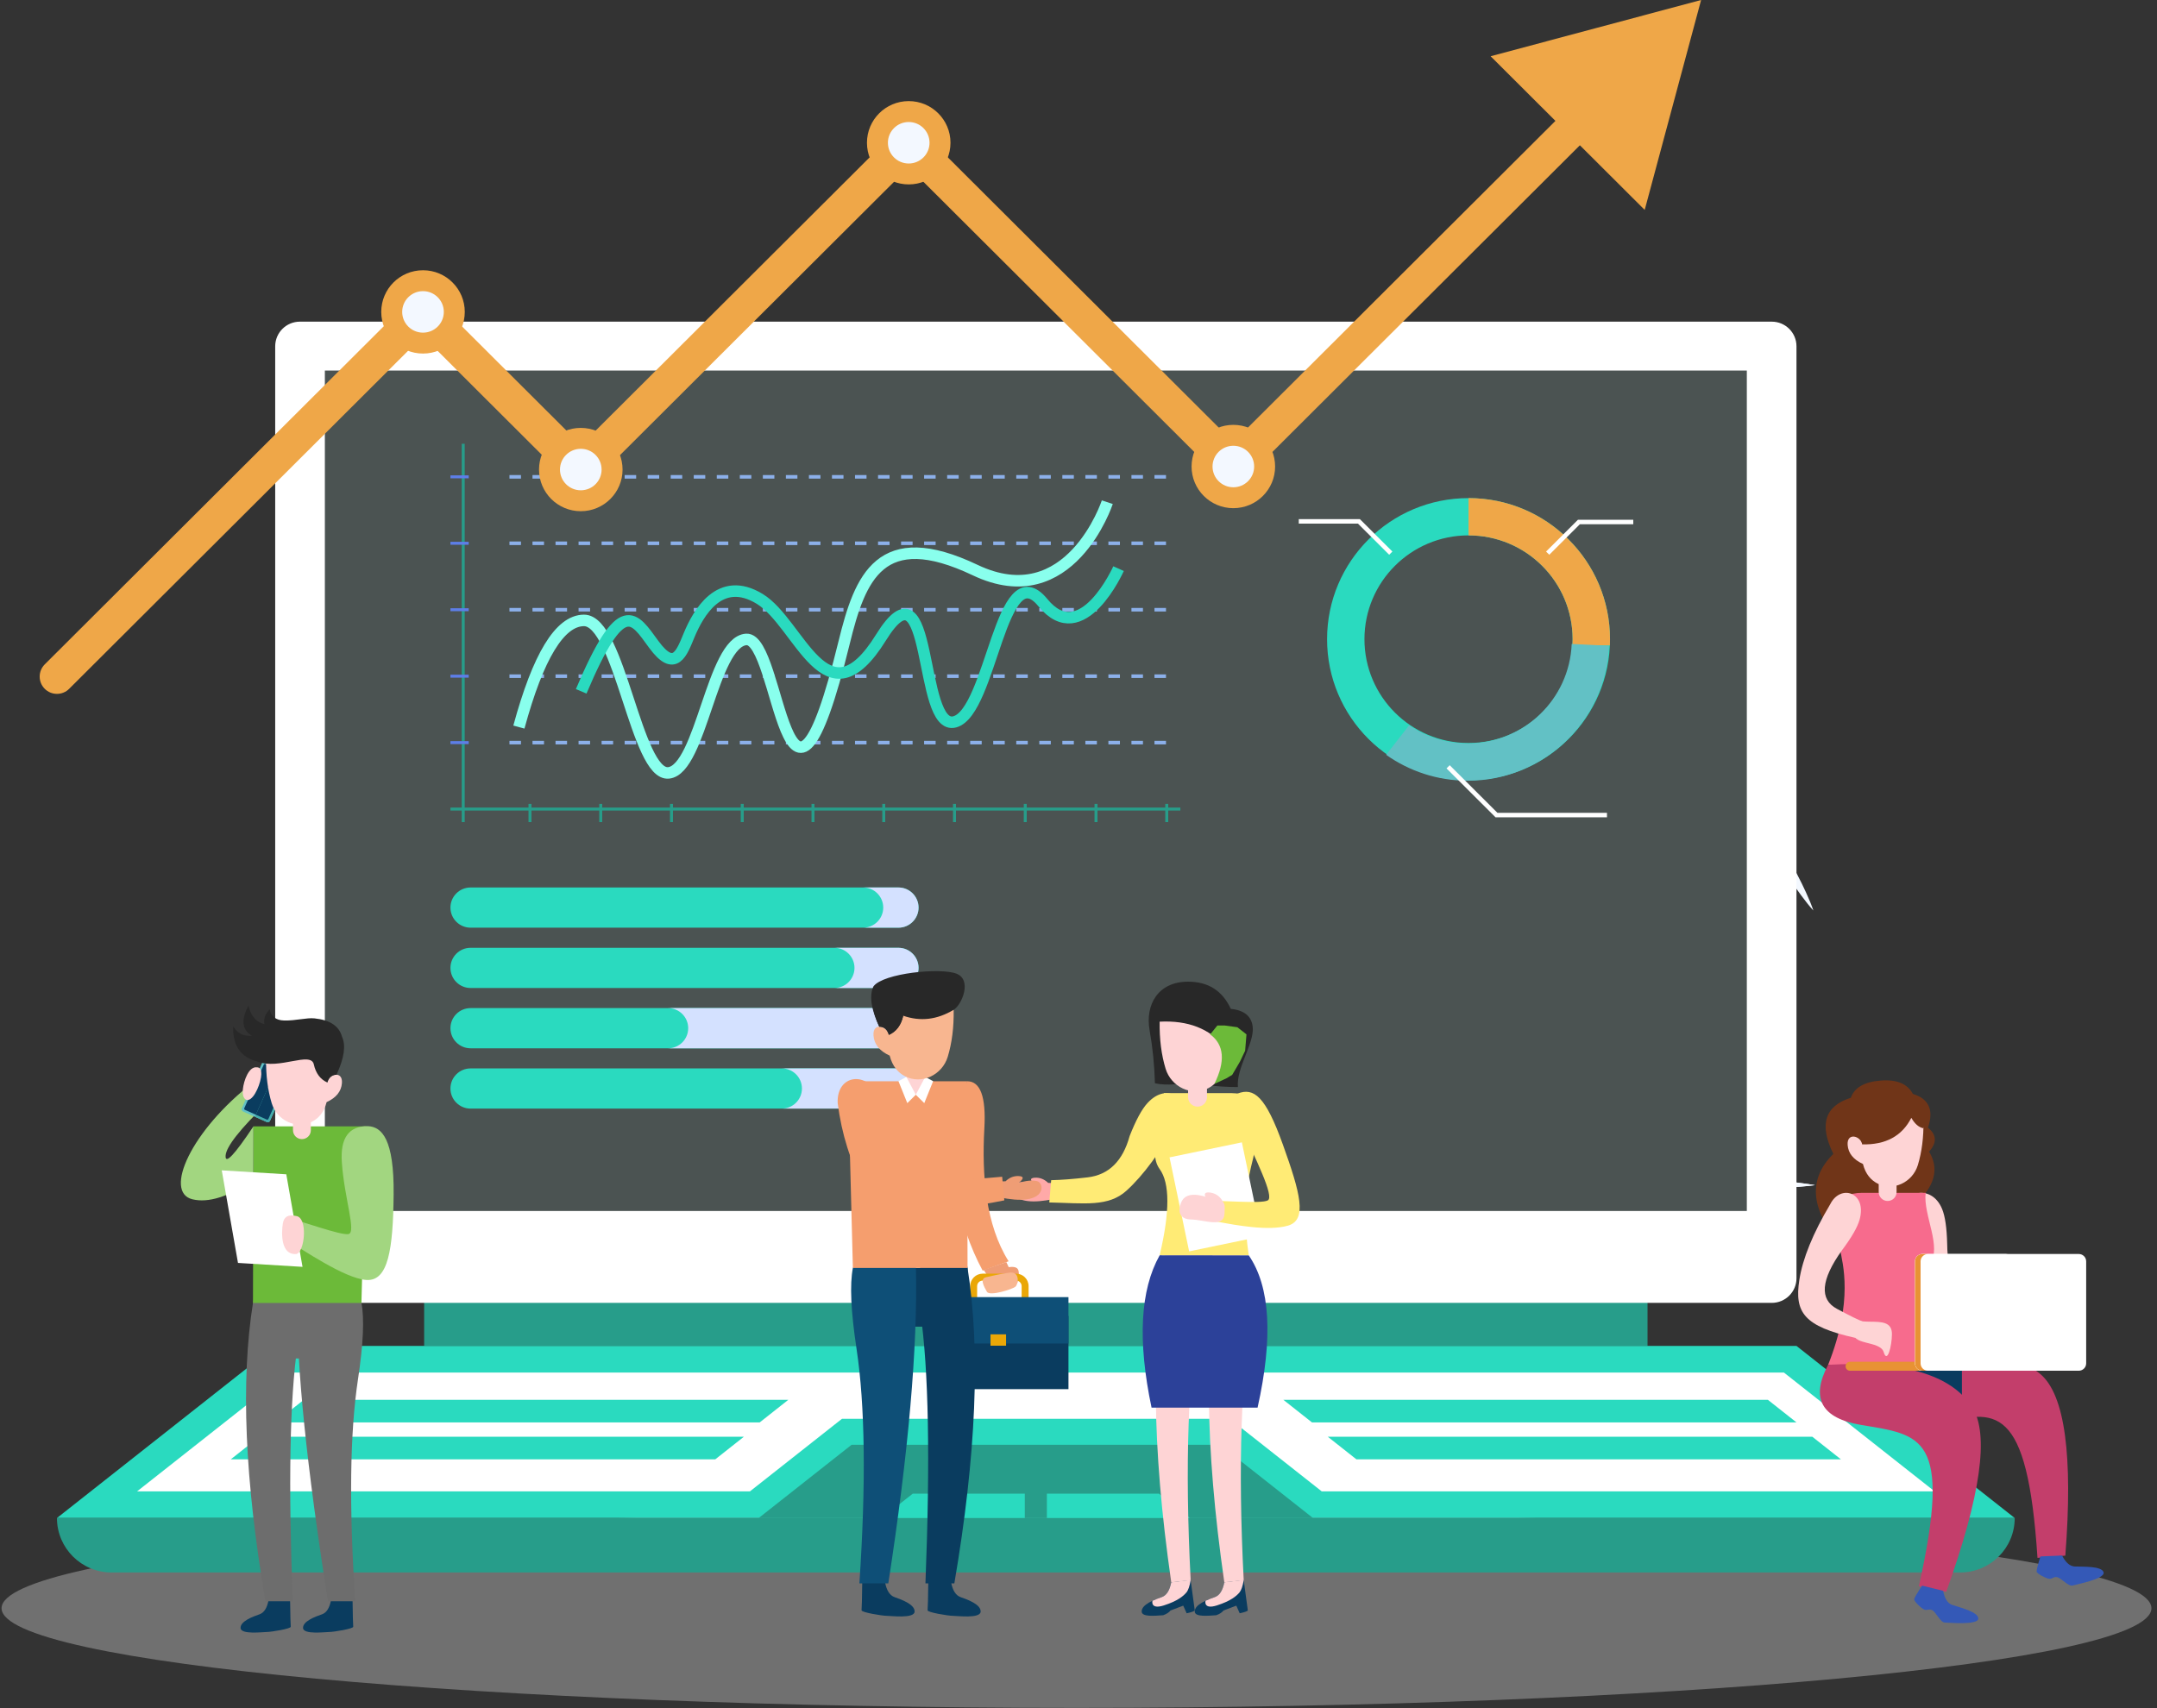 <?xml version="1.0" encoding="UTF-8"?>
<svg width="303px" height="240px" viewBox="0 0 303 240" version="1.1" xmlns="http://www.w3.org/2000/svg" xmlns:xlink="http://www.w3.org/1999/xlink">
    <rect x="0" y="0" width="303" height="240" fill="#333333" stroke="none"/>
    <title>Group 4</title>
    <g id="Design" stroke="none" stroke-width="1" fill="none" fill-rule="evenodd">
        <g id="Onboarding_3" transform="translate(-36, -253)">
            <g id="Group-4" transform="translate(36.219, 253)">
                <g id="Group" transform="translate(0, 211.96)" fill="#FFFFFF" fill-rule="nonzero" opacity="0.3">
                    <path d="M302,14 C302,6.268 234.395,0 151,0 C67.605,0 0,6.268 0,14 C0,21.732 67.605,28 151,28 C234.395,28 302,21.732 302,14 Z" id="Oval"></path>
                </g>
                <g id="Group-2" transform="translate(7.781, 0)">
                    <g id="Group" transform="translate(0, 45.193)">
                        <path d="M225.95,116.521 C225.688,115.959 225.348,115.135 224.878,114.182 C223.954,112.268 222.622,109.776 221.191,107.341 C219.753,104.91 218.219,102.536 216.99,100.801 C216.385,99.928 215.826,99.232 215.461,98.731 C215.21,98.401 215.006,98.146 214.85,97.964 C214.935,98.187 215.06,98.489 215.226,98.869 C215.489,99.431 215.826,100.256 216.298,101.207 C217.219,103.122 218.555,105.613 219.985,108.048 C221.424,110.479 222.96,112.853 224.188,114.587 C224.794,115.459 225.35,116.156 225.716,116.658 C225.968,116.988 226.171,117.244 226.326,117.426 C226.242,117.203 226.116,116.901 225.95,116.521 Z" id="Fill-5" fill="#F3F8FF"></path>
                        <path d="M232.66,104.808 C232.339,104.152 231.917,103.194 231.348,102.081 C230.227,99.845 228.629,96.924 226.937,94.06 C225.235,91.201 223.437,88.399 222.011,86.343 C221.307,85.309 220.667,84.481 220.243,83.885 C219.953,83.493 219.72,83.188 219.543,82.971 C219.648,83.23 219.804,83.581 220.01,84.023 C220.329,84.68 220.75,85.639 221.319,86.752 C222.44,88.988 224.039,91.908 225.732,94.771 C227.435,97.63 229.234,100.431 230.66,102.488 C231.364,103.521 232.003,104.351 232.427,104.946 C232.716,105.339 232.95,105.644 233.126,105.861 C233.02,105.602 232.865,105.251 232.66,104.808 Z" id="Fill-7" fill="#F3F8FF"></path>
                        <path d="M239.551,93.391 C239.289,92.83 238.949,92.006 238.479,91.053 C237.556,89.139 236.223,86.647 234.792,84.212 C233.354,81.781 231.82,79.407 230.591,77.671 C229.986,76.799 229.428,76.103 229.062,75.601 C228.811,75.272 228.607,75.016 228.452,74.834 C228.536,75.058 228.661,75.36 228.828,75.739 C229.09,76.302 229.428,77.127 229.899,78.078 C230.821,79.992 232.157,82.484 233.587,84.919 C235.025,87.349 236.561,89.723 237.789,91.458 C238.395,92.33 238.952,93.027 239.317,93.529 C239.569,93.858 239.772,94.114 239.927,94.297 C239.843,94.073 239.718,93.771 239.551,93.391 Z" id="Fill-9" fill="#F3F8FF"></path>
                        <path d="M245.687,80.178 C245.008,78.678 244,76.738 242.896,74.855 C241.783,72.977 240.575,71.154 239.59,69.834 C238.94,68.95 238.363,68.234 237.858,67.687 C238.092,68.393 238.439,69.244 238.897,70.241 C239.575,71.741 240.585,73.68 241.689,75.562 C242.803,77.44 244.013,79.262 244.997,80.583 C245.646,81.467 246.223,82.183 246.728,82.731 C246.492,82.025 246.146,81.174 245.687,80.178 Z" id="Fill-11" fill="#F3F8FF"></path>
                        <path d="M225.294,120.984 C225.912,121.058 226.793,121.202 227.852,121.304 C229.97,121.527 232.796,121.706 235.625,121.773 C238.453,121.83 241.284,121.778 243.41,121.646 C244.472,121.591 245.358,121.483 245.979,121.437 C246.392,121.397 246.717,121.359 246.955,121.323 C246.719,121.276 246.396,121.224 245.985,121.166 C245.367,121.093 244.486,120.946 243.427,120.845 C241.309,120.62 238.484,120.444 235.655,120.378 C232.826,120.321 229.995,120.376 227.87,120.507 C226.807,120.562 225.921,120.668 225.3,120.714 C224.887,120.754 224.561,120.792 224.325,120.828 C224.56,120.874 224.883,120.926 225.294,120.984 Z" id="Fill-17" fill="#F3F8FF"></path>
                        <path d="M229.608,148.422 C229.957,148.936 230.424,149.694 231.041,150.559 C232.26,152.302 233.976,154.549 235.778,156.723 C237.588,158.894 239.482,160.993 240.974,162.508 C241.712,163.274 242.375,163.871 242.815,164.309 C243.117,164.594 243.359,164.814 243.541,164.968 C243.423,164.76 243.251,164.483 243.026,164.135 C242.676,163.621 242.21,162.862 241.593,161.997 C240.375,160.254 238.657,158.008 236.855,155.833 C235.044,153.664 233.148,151.567 231.657,150.05 C230.919,149.286 230.258,148.686 229.816,148.249 C229.515,147.964 229.273,147.744 229.091,147.589 C229.21,147.797 229.382,148.074 229.608,148.422 Z" id="Fill-46" fill="#F3F8FF"></path>
                        <path d="M242.93,146.105 C243.347,146.705 243.912,147.586 244.648,148.598 C246.101,150.635 248.131,153.274 250.248,155.844 C252.372,158.405 254.582,160.897 256.31,162.708 C257.165,163.621 257.927,164.341 258.436,164.864 C258.784,165.207 259.062,165.472 259.271,165.66 C259.126,165.42 258.918,165.097 258.647,164.692 C258.23,164.092 257.664,163.21 256.93,162.199 C255.476,160.161 253.446,157.524 251.327,154.955 C249.202,152.393 246.992,149.902 245.264,148.091 C244.409,147.179 243.649,146.457 243.138,145.933 C242.791,145.591 242.514,145.326 242.305,145.138 C242.451,145.378 242.659,145.7 242.93,146.105 Z" id="Fill-48" fill="#F3F8FF"></path>
                        <path d="M218.521,140.731 C218.461,140.113 218.416,139.223 218.289,138.169 C218.058,136.058 217.632,133.265 217.096,130.495 C216.551,127.724 215.896,124.976 215.317,122.932 C215.037,121.908 214.743,121.067 214.566,120.472 C214.438,120.077 214.332,119.769 214.245,119.546 C214.25,119.784 214.268,120.11 214.299,120.524 C214.358,121.142 214.401,122.032 214.528,123.085 C214.758,125.197 215.186,127.99 215.723,130.761 C216.269,133.53 216.925,136.279 217.505,138.322 C217.785,139.346 218.077,140.188 218.254,140.783 C218.382,141.177 218.488,141.486 218.573,141.709 C218.568,141.47 218.551,141.144 218.521,140.731 Z" id="Fill-62" fill="#F3F8FF"></path>
                        <path d="M228.755,131.913 C228.673,131.188 228.594,130.145 228.429,128.906 C228.119,126.425 227.586,123.141 226.945,119.878 C226.295,116.617 225.534,113.377 224.876,110.965 C224.556,109.757 224.229,108.763 224.029,108.06 C223.886,107.594 223.767,107.229 223.673,106.966 C223.686,107.246 223.716,107.628 223.762,108.113 C223.843,108.838 223.921,109.882 224.087,111.12 C224.397,113.602 224.931,116.886 225.573,120.148 C226.224,123.41 226.985,126.649 227.645,129.061 C227.964,130.268 228.289,131.264 228.49,131.966 C228.633,132.432 228.751,132.797 228.844,133.061 C228.831,132.781 228.801,132.398 228.755,131.913 Z" id="Fill-64" fill="#F3F8FF"></path>
                        <path d="M239.064,123.435 C239.003,122.818 238.959,121.928 238.832,120.875 C238.601,118.763 238.175,115.97 237.639,113.199 C237.094,110.429 236.439,107.681 235.859,105.637 C235.58,104.613 235.286,103.772 235.109,103.177 C234.981,102.783 234.875,102.474 234.788,102.251 C234.793,102.489 234.811,102.815 234.841,103.229 C234.901,103.847 234.944,104.737 235.071,105.791 C235.301,107.903 235.729,110.695 236.266,113.466 C236.812,116.235 237.468,118.984 238.048,121.027 C238.328,122.05 238.621,122.893 238.797,123.488 C238.925,123.882 239.031,124.191 239.116,124.414 C239.112,124.175 239.094,123.849 239.064,123.435 Z" id="Fill-66" fill="#F3F8FF"></path>
                        <path d="M216.413,144.722 C216.971,144.996 217.754,145.426 218.719,145.873 C220.641,146.786 223.247,147.893 225.891,148.896 C228.54,149.888 231.227,150.778 233.275,151.361 C234.295,151.662 235.167,151.855 235.767,152.016 C236.171,152.116 236.49,152.188 236.725,152.233 C236.519,152.111 236.232,151.955 235.864,151.763 C235.306,151.489 234.524,151.058 233.56,150.611 C231.637,149.696 229.031,148.591 226.386,147.59 C223.737,146.597 221.049,145.71 219.002,145.126 C217.981,144.826 217.11,144.631 216.509,144.469 C216.106,144.37 215.787,144.298 215.552,144.253 C215.758,144.375 216.045,144.531 216.413,144.722 Z" id="Fill-74" fill="#F3F8FF"></path>
                        <path d="M225.95,116.521 C225.688,115.959 225.348,115.135 224.878,114.182 C223.954,112.268 222.622,109.776 221.191,107.341 C219.753,104.91 218.219,102.536 216.99,100.801 C216.385,99.928 215.826,99.232 215.461,98.731 C215.21,98.401 215.006,98.146 214.85,97.964 C214.935,98.187 215.06,98.489 215.226,98.869 C215.489,99.431 215.826,100.256 216.298,101.207 C217.219,103.122 218.555,105.613 219.985,108.048 C221.424,110.479 222.96,112.853 224.188,114.587 C224.794,115.459 225.35,116.156 225.716,116.658 C225.968,116.988 226.171,117.244 226.326,117.426 C226.242,117.203 226.116,116.901 225.95,116.521 Z" id="Fill-90" fill="#F3F8FF"></path>
                        <path d="M232.66,104.808 C232.339,104.152 231.917,103.194 231.348,102.081 C230.227,99.845 228.629,96.924 226.937,94.06 C225.235,91.201 223.437,88.399 222.011,86.343 C221.307,85.309 220.667,84.481 220.243,83.885 C219.953,83.493 219.72,83.188 219.543,82.971 C219.648,83.23 219.804,83.581 220.01,84.023 C220.329,84.68 220.75,85.639 221.319,86.752 C222.44,88.988 224.039,91.908 225.732,94.771 C227.435,97.63 229.234,100.431 230.66,102.488 C231.364,103.521 232.003,104.351 232.427,104.946 C232.716,105.339 232.95,105.644 233.126,105.861 C233.02,105.602 232.865,105.251 232.66,104.808 Z" id="Fill-92" fill="#F3F8FF"></path>
                        <path d="M239.551,93.391 C239.289,92.83 238.949,92.006 238.479,91.053 C237.556,89.139 236.223,86.647 234.792,84.212 C233.354,81.781 231.82,79.407 230.591,77.671 C229.986,76.799 229.428,76.103 229.062,75.601 C228.811,75.272 228.607,75.016 228.452,74.834 C228.536,75.058 228.661,75.36 228.828,75.739 C229.09,76.302 229.428,77.127 229.899,78.078 C230.821,79.992 232.157,82.484 233.587,84.919 C235.025,87.349 236.561,89.723 237.789,91.458 C238.395,92.33 238.952,93.027 239.317,93.529 C239.569,93.858 239.772,94.114 239.927,94.297 C239.843,94.073 239.718,93.771 239.551,93.391 Z" id="Fill-94" fill="#F3F8FF"></path>
                        <path d="M225.294,120.984 C225.912,121.058 226.793,121.202 227.852,121.304 C229.97,121.527 232.796,121.706 235.625,121.773 C238.453,121.83 241.284,121.778 243.41,121.646 C244.472,121.591 245.358,121.483 245.979,121.437 C246.392,121.397 246.717,121.359 246.955,121.323 C246.719,121.276 246.396,121.224 245.985,121.166 C245.367,121.093 244.486,120.946 243.427,120.845 C241.309,120.62 238.484,120.444 235.655,120.378 C232.826,120.321 229.995,120.376 227.87,120.507 C226.807,120.562 225.921,120.668 225.3,120.714 C224.887,120.754 224.561,120.792 224.325,120.828 C224.56,120.874 224.883,120.926 225.294,120.984 Z" id="Fill-102" fill="#F3F8FF"></path>
                        <path d="M229.608,148.422 C229.957,148.936 230.424,149.694 231.041,150.559 C232.26,152.302 233.976,154.549 235.778,156.723 C237.588,158.894 239.482,160.993 240.974,162.508 C241.712,163.274 242.375,163.871 242.815,164.309 C243.117,164.594 243.359,164.814 243.541,164.968 C243.423,164.76 243.251,164.483 243.026,164.135 C242.676,163.621 242.21,162.862 241.593,161.997 C240.375,160.254 238.657,158.008 236.855,155.833 C235.044,153.664 233.148,151.567 231.657,150.05 C230.919,149.286 230.258,148.686 229.816,148.249 C229.515,147.964 229.273,147.744 229.091,147.589 C229.21,147.797 229.382,148.074 229.608,148.422 Z" id="Fill-131" fill="#F3F8FF"></path>
                        <path d="M242.93,146.105 C243.347,146.705 243.912,147.586 244.648,148.598 C246.101,150.635 248.131,153.274 250.248,155.844 C252.372,158.405 254.582,160.897 256.31,162.708 C257.165,163.621 257.927,164.341 258.436,164.864 C258.784,165.207 259.062,165.472 259.271,165.66 C259.126,165.42 258.918,165.097 258.647,164.692 C258.23,164.092 257.664,163.21 256.93,162.199 C255.476,160.161 253.446,157.524 251.327,154.955 C249.202,152.393 246.992,149.902 245.264,148.091 C244.409,147.179 243.649,146.457 243.138,145.933 C242.791,145.591 242.514,145.326 242.305,145.138 C242.451,145.378 242.659,145.7 242.93,146.105 Z" id="Fill-133" fill="#F3F8FF"></path>
                        <path d="M218.521,140.731 C218.461,140.113 218.416,139.223 218.289,138.169 C218.058,136.058 217.632,133.265 217.096,130.495 C216.551,127.724 215.896,124.976 215.317,122.932 C215.037,121.908 214.743,121.067 214.566,120.472 C214.438,120.077 214.332,119.769 214.245,119.546 C214.25,119.784 214.268,120.11 214.299,120.524 C214.358,121.142 214.401,122.032 214.528,123.085 C214.758,125.197 215.186,127.99 215.723,130.761 C216.269,133.53 216.925,136.279 217.505,138.322 C217.785,139.346 218.077,140.188 218.254,140.783 C218.382,141.177 218.488,141.486 218.573,141.709 C218.568,141.47 218.551,141.144 218.521,140.731 Z" id="Fill-147" fill="#F3F8FF"></path>
                        <path d="M228.755,131.913 C228.673,131.188 228.594,130.145 228.429,128.906 C228.119,126.425 227.586,123.141 226.945,119.878 C226.295,116.617 225.534,113.377 224.876,110.965 C224.556,109.757 224.229,108.763 224.029,108.06 C223.886,107.594 223.767,107.229 223.673,106.966 C223.686,107.246 223.716,107.628 223.762,108.113 C223.843,108.838 223.921,109.882 224.087,111.12 C224.397,113.602 224.931,116.886 225.573,120.148 C226.224,123.41 226.985,126.649 227.645,129.061 C227.964,130.268 228.289,131.264 228.49,131.966 C228.633,132.432 228.751,132.797 228.844,133.061 C228.831,132.781 228.801,132.398 228.755,131.913 Z" id="Fill-149" fill="#F3F8FF"></path>
                        <path d="M239.064,123.435 C239.003,122.818 238.959,121.928 238.832,120.875 C238.601,118.763 238.175,115.97 237.639,113.199 C237.094,110.429 236.439,107.681 235.859,105.637 C235.58,104.613 235.286,103.772 235.109,103.177 C234.981,102.783 234.875,102.474 234.788,102.251 C234.793,102.489 234.811,102.815 234.841,103.229 C234.901,103.847 234.944,104.737 235.071,105.791 C235.301,107.903 235.729,110.695 236.266,113.466 C236.812,116.235 237.468,118.984 238.048,121.027 C238.328,122.05 238.621,122.893 238.797,123.488 C238.925,123.882 239.031,124.191 239.116,124.414 C239.112,124.175 239.094,123.849 239.064,123.435 Z" id="Fill-151" fill="#F3F8FF"></path>
                        <path d="M216.413,144.722 C216.971,144.996 217.754,145.426 218.719,145.873 C220.641,146.786 223.247,147.893 225.891,148.896 C228.54,149.888 231.227,150.778 233.275,151.361 C234.295,151.662 235.167,151.855 235.767,152.016 C236.171,152.116 236.49,152.188 236.725,152.233 C236.519,152.111 236.232,151.955 235.864,151.763 C235.306,151.489 234.524,151.058 233.56,150.611 C231.637,149.696 229.031,148.591 226.386,147.59 C223.737,146.597 221.049,145.71 219.002,145.126 C217.981,144.826 217.11,144.631 216.509,144.469 C216.106,144.37 215.787,144.298 215.552,144.253 C215.758,144.375 216.045,144.531 216.413,144.722 Z" id="Fill-159" fill="#F3F8FF"></path>
                        <path d="M49.065,116.521 C49.327,115.959 49.667,115.135 50.137,114.182 C51.06,112.268 52.394,109.776 53.824,107.341 C55.262,104.91 56.796,102.536 58.025,100.801 C58.63,99.928 59.188,99.232 59.554,98.731 C59.805,98.401 60.009,98.146 60.164,97.964 C60.08,98.187 59.955,98.489 59.788,98.869 C59.526,99.431 59.188,100.256 58.717,101.207 C57.795,103.122 56.46,105.613 55.029,108.048 C53.591,110.479 52.055,112.853 50.827,114.587 C50.221,115.459 49.665,116.156 49.299,116.658 C49.047,116.988 48.844,117.244 48.689,117.426 C48.773,117.203 48.898,116.901 49.065,116.521 Z" id="Fill-175" fill="#F3F8FF"></path>
                        <path d="M42.355,104.808 C42.675,104.152 43.098,103.194 43.666,102.081 C44.787,99.845 46.385,96.924 48.078,94.06 C49.78,91.201 51.578,88.399 53.004,86.343 C53.708,85.309 54.348,84.481 54.771,83.885 C55.061,83.493 55.295,83.188 55.472,82.971 C55.366,83.23 55.211,83.581 55.005,84.023 C54.686,84.68 54.265,85.639 53.695,86.752 C52.575,88.988 50.976,91.908 49.282,94.771 C47.58,97.63 45.781,100.431 44.355,102.488 C43.65,103.521 43.011,104.351 42.589,104.946 C42.299,105.339 42.065,105.644 41.888,105.861 C41.995,105.602 42.15,105.251 42.355,104.808 Z" id="Fill-177" fill="#F3F8FF"></path>
                        <path d="M35.464,93.391 C35.727,92.83 36.065,92.006 36.536,91.053 C37.459,89.139 38.793,86.647 40.222,84.212 C41.66,81.781 43.194,79.407 44.424,77.671 C45.029,76.799 45.587,76.103 45.952,75.601 C46.204,75.272 46.408,75.016 46.563,74.834 C46.479,75.058 46.353,75.36 46.187,75.739 C45.925,76.302 45.586,77.127 45.116,78.078 C44.193,79.992 42.859,82.484 41.427,84.919 C39.989,87.349 38.454,89.723 37.226,91.458 C36.62,92.33 36.063,93.027 35.697,93.529 C35.446,93.858 35.242,94.114 35.087,94.297 C35.172,94.073 35.297,93.771 35.464,93.391 Z" id="Fill-179" fill="#F3F8FF"></path>
                        <path d="M49.72,120.984 C49.103,121.058 48.221,121.202 47.162,121.304 C45.045,121.527 42.219,121.706 39.39,121.773 C36.562,121.83 33.731,121.778 31.606,121.646 C30.543,121.591 29.656,121.483 29.036,121.437 C28.623,121.397 28.297,121.359 28.061,121.323 C28.295,121.276 28.618,121.224 29.03,121.166 C29.648,121.093 30.529,120.946 31.588,120.845 C33.705,120.62 36.532,120.444 39.36,120.378 C42.189,120.321 45.019,120.376 47.145,120.507 C48.208,120.562 49.094,120.668 49.714,120.714 C50.128,120.754 50.453,120.792 50.69,120.828 C50.455,120.874 50.132,120.926 49.72,120.984 Z" id="Fill-187" fill="#F3F8FF"></path>
                        <path d="M45.407,148.422 C45.058,148.936 44.59,149.694 43.974,150.559 C42.755,152.302 41.039,154.549 39.236,156.723 C37.427,158.894 35.532,160.993 34.041,162.508 C33.303,163.274 32.641,163.871 32.199,164.309 C31.897,164.594 31.655,164.814 31.473,164.968 C31.592,164.76 31.764,164.483 31.989,164.135 C32.339,163.621 32.805,162.862 33.422,161.997 C34.64,160.254 36.357,158.008 38.16,155.833 C39.971,153.664 41.866,151.567 43.358,150.05 C44.096,149.286 44.757,148.686 45.199,148.249 C45.5,147.964 45.742,147.744 45.923,147.589 C45.805,147.797 45.633,148.074 45.407,148.422 Z" id="Fill-215" fill="#F3F8FF"></path>
                        <path d="M32.086,146.105 C31.667,146.705 31.102,147.586 30.367,148.598 C28.914,150.635 26.883,153.274 24.767,155.844 C22.642,158.405 20.433,160.897 18.705,162.708 C17.849,163.621 17.089,164.341 16.578,164.864 C16.231,165.207 15.953,165.472 15.744,165.66 C15.889,165.42 16.097,165.097 16.368,164.692 C16.785,164.092 17.35,163.21 18.084,162.199 C19.538,160.161 21.57,157.524 23.688,154.955 C25.812,152.393 28.023,149.902 29.75,148.091 C30.606,147.179 31.366,146.457 31.876,145.933 C32.223,145.591 32.501,145.326 32.709,145.138 C32.564,145.378 32.356,145.7 32.086,146.105 Z" id="Fill-217" fill="#F3F8FF"></path>
                        <path d="M56.494,140.731 C56.553,140.113 56.6,139.223 56.725,138.169 C56.956,136.058 57.383,133.265 57.918,130.495 C58.464,127.724 59.118,124.976 59.698,122.932 C59.978,121.908 60.272,121.067 60.45,120.472 C60.576,120.077 60.683,119.769 60.769,119.546 C60.764,119.784 60.747,120.11 60.717,120.524 C60.657,121.142 60.613,122.032 60.487,123.085 C60.256,125.197 59.828,127.99 59.291,130.761 C58.746,133.53 58.09,136.279 57.51,138.322 C57.23,139.346 56.938,140.188 56.761,140.783 C56.633,141.177 56.526,141.486 56.441,141.709 C56.446,141.47 56.464,141.144 56.494,140.731 Z" id="Fill-231" fill="#F3F8FF"></path>
                        <path d="M46.259,131.913 C46.341,131.188 46.421,130.145 46.586,128.906 C46.896,126.425 47.429,123.141 48.07,119.878 C48.721,116.617 49.48,113.377 50.14,110.965 C50.459,109.757 50.786,108.763 50.987,108.06 C51.129,107.594 51.248,107.229 51.343,106.966 C51.329,107.246 51.299,107.628 51.254,108.113 C51.171,108.838 51.093,109.882 50.928,111.12 C50.618,113.602 50.085,116.886 49.442,120.148 C48.79,123.41 48.029,126.649 47.37,129.061 C47.051,130.268 46.726,131.264 46.525,131.966 C46.382,132.432 46.264,132.797 46.17,133.061 C46.183,132.781 46.213,132.398 46.259,131.913 Z" id="Fill-233" fill="#F3F8FF"></path>
                        <path d="M35.951,123.435 C36.011,122.818 36.056,121.928 36.182,120.875 C36.414,118.763 36.84,115.97 37.376,113.199 C37.921,110.429 38.575,107.681 39.155,105.637 C39.435,104.613 39.729,103.772 39.906,103.177 C40.033,102.783 40.14,102.474 40.226,102.251 C40.221,102.489 40.204,102.815 40.174,103.229 C40.114,103.847 40.07,104.737 39.944,105.791 C39.713,107.903 39.286,110.695 38.748,113.466 C38.203,116.235 37.547,118.984 36.967,121.027 C36.687,122.05 36.394,122.893 36.218,123.488 C36.09,123.882 35.984,124.191 35.898,124.414 C35.903,124.175 35.921,123.849 35.951,123.435 Z" id="Fill-235" fill="#F3F8FF"></path>
                        <path d="M58.601,144.722 C58.043,144.996 57.261,145.426 56.296,145.873 C54.373,146.786 51.769,147.893 49.123,148.896 C46.475,149.888 43.788,150.778 41.74,151.361 C40.719,151.662 39.847,151.855 39.247,152.016 C38.844,152.116 38.524,152.188 38.289,152.233 C38.495,152.111 38.782,151.955 39.151,151.763 C39.709,151.489 40.49,151.058 41.456,150.611 C43.378,149.696 45.983,148.591 48.629,147.59 C51.277,146.597 53.966,145.71 56.013,145.126 C57.033,144.826 57.906,144.631 58.505,144.469 C58.908,144.37 59.228,144.298 59.463,144.253 C59.257,144.375 58.97,144.531 58.601,144.722 Z" id="Fill-243" fill="#F3F8FF"></path>
                        <path d="M223.434,143.911 L223.434,137.539 L51.58,137.539 L51.58,143.911 L223.434,143.911 Z" id="Fill-255" fill="#279D8A"></path>
                        <path d="M240.885,137.862 C242.802,137.862 244.357,136.312 244.357,134.399 L244.357,3.463 C244.357,1.55 242.802,0 240.885,0 L34.129,0 C32.212,0 30.658,1.55 30.658,3.463 L30.658,134.399 C30.658,136.312 32.212,137.862 34.129,137.862 L240.885,137.862 Z" id="Fill-257" fill="#FFFFFF"></path>
                        <path d="M237.381,124.951 L237.381,6.869 L37.634,6.869 L37.634,124.951 L237.381,124.951 Z" id="Fill-258" fill="#4B5352"></path>
                        <path d="M137.507,143.911 L30.658,143.911 L0,168.089 L137.507,168.089 L275.014,168.089 L244.357,143.911 L137.507,143.911 Z" id="Fill-259" fill="#2ADABF"></path>
                        <path d="M156.209,154.149 L164.739,154.149 L177.665,164.344 L263.756,164.344 L242.596,147.655 L137.507,147.655 L32.419,147.655 L11.258,164.344 L97.349,164.344 L110.276,154.149 L156.209,154.149 Z" id="Fill-260" fill="#FFFFFF"></path>
                        <path d="M157.094,157.8 L111.626,157.8 L98.58,168.088 L157.094,168.088 L176.435,168.088 L163.389,157.8 L157.094,157.8 Z" id="Fill-261" fill="#279D8A"></path>
                        <path d="M7.671,175.741 C3.434,175.741 6.10351562e-05,172.315 6.10351562e-05,168.089 L275.014,168.089 C275.014,172.315 271.58,175.741 267.343,175.741 L7.671,175.741 Z" id="Fill-262" fill="#279D8A"></path>
                        <path d="M120.216,164.67 L115.879,168.088 L135.957,168.088 L135.957,164.67 L120.216,164.67 Z" id="Fill-263" fill="#2ADABF"></path>
                        <path d="M159.134,168.088 L154.8,164.67 L139.058,164.67 L139.058,168.088 L159.134,168.088 Z" id="Fill-264" fill="#2ADABF"></path>
                        <path d="M30.658,154.657 L98.719,154.657 L102.737,151.482 L34.677,151.482 L30.658,154.657 Z" id="Fill-265" fill="#2ADABF"></path>
                        <path d="M24.413,159.848 L92.473,159.848 L96.491,156.673 L28.431,156.673 L24.413,159.848 Z" id="Fill-266" fill="#2ADABF"></path>
                        <path d="M244.357,154.657 L176.297,154.657 L172.278,151.482 L240.339,151.482 L244.357,154.657 Z" id="Fill-267" fill="#2ADABF"></path>
                        <path d="M250.602,159.848 L182.542,159.848 L178.523,156.673 L246.584,156.673 L250.602,159.848 Z" id="Fill-268" fill="#2ADABF"></path>
                        <path d="M58.107,85.148 C56.543,85.148 55.275,83.884 55.275,82.324 C55.275,80.764 56.543,79.499 58.107,79.499 L118.201,79.499 C119.764,79.499 121.032,80.764 121.032,82.324 C121.032,83.884 119.764,85.148 118.201,85.148 L58.107,85.148 Z" id="Fill-269" fill="#2ADABF"></path>
                        <path d="M113.24,79.499 C114.804,79.499 116.071,80.764 116.071,82.324 C116.071,83.884 114.804,85.148 113.24,85.148 L118.201,85.148 C119.764,85.148 121.032,83.884 121.032,82.324 C121.032,80.764 119.764,79.499 118.201,79.499 L113.24,79.499 Z" id="Fill-270" fill="#D4E1FF"></path>
                        <path d="M58.107,93.622 C56.543,93.622 55.275,92.357 55.275,90.797 C55.275,89.237 56.543,87.973 58.107,87.973 L118.201,87.973 C119.764,87.973 121.032,89.237 121.032,90.797 C121.032,92.357 119.764,93.622 118.201,93.622 L58.107,93.622 Z" id="Fill-271" fill="#2ADABF"></path>
                        <path d="M109.201,87.973 C110.764,87.973 112.032,89.237 112.032,90.797 C112.032,92.357 110.764,93.622 109.201,93.622 L118.201,93.622 C119.764,93.622 121.032,92.357 121.032,90.797 C121.032,89.237 119.764,87.973 118.201,87.973 L109.201,87.973 Z" id="Fill-272" fill="#D4E1FF"></path>
                        <path d="M58.107,102.094 C56.543,102.094 55.275,100.831 55.275,99.27 C55.275,97.71 56.543,96.445 58.107,96.445 L118.201,96.445 C119.764,96.445 121.032,97.71 121.032,99.27 C121.032,100.831 119.764,102.094 118.201,102.094 L58.107,102.094 Z" id="Fill-273" fill="#2ADABF"></path>
                        <path d="M85.841,96.445 C87.405,96.445 88.673,97.71 88.673,99.27 C88.673,100.831 87.405,102.094 85.841,102.094 L118.201,102.094 C119.764,102.094 121.032,100.831 121.032,99.27 C121.032,97.71 119.764,96.445 118.201,96.445 L85.841,96.445 Z" id="Fill-274" fill="#D4E1FF"></path>
                        <path d="M58.107,110.568 C56.543,110.568 55.275,109.304 55.275,107.744 C55.275,106.184 56.543,104.919 58.107,104.919 L118.201,104.919 C119.764,104.919 121.032,106.184 121.032,107.744 C121.032,109.304 119.764,110.568 118.201,110.568 L58.107,110.568 Z" id="Fill-275" fill="#2ADABF"></path>
                        <path d="M101.819,104.919 C103.382,104.919 104.65,106.184 104.65,107.744 C104.65,109.304 103.382,110.568 101.819,110.568 L118.201,110.568 C119.764,110.568 121.032,109.304 121.032,107.744 C121.032,106.184 119.764,104.919 118.201,104.919 L101.819,104.919 Z" id="Fill-276" fill="#D4E1FF"></path>
                        <line x1="63.565" y1="21.803" x2="156.106" y2="21.803" id="Stroke-277" stroke="#8CB0EA" stroke-width="0.5" stroke-dasharray="1.618,1.618"></line>
                        <line x1="63.565" y1="31.138" x2="156.106" y2="31.138" id="Stroke-278" stroke="#8CB0EA" stroke-width="0.5" stroke-dasharray="1.618,1.618"></line>
                        <line x1="63.565" y1="40.474" x2="156.106" y2="40.474" id="Stroke-279" stroke="#8CB0EA" stroke-width="0.5" stroke-dasharray="1.618,1.618"></line>
                        <line x1="63.565" y1="49.81" x2="156.106" y2="49.81" id="Stroke-280" stroke="#8CB0EA" stroke-width="0.5" stroke-dasharray="1.618,1.618"></line>
                        <line x1="63.565" y1="59.146" x2="156.106" y2="59.146" id="Stroke-281" stroke="#8CB0EA" stroke-width="0.5" stroke-dasharray="1.618,1.618"></line>
                        <path d="M66.656,70.314 L66.656,67.753 L66.24,67.753 L66.24,70.314 L66.656,70.314 Z" id="Fill-282" fill="#279D8A"></path>
                        <path d="M57.278,70.314 L57.278,17.157 L56.862,17.157 L56.862,70.314 L57.278,70.314 Z" id="Fill-283" fill="#279D8A"></path>
                        <path d="M76.595,70.314 L76.595,67.753 L76.18,67.753 L76.18,70.314 L76.595,70.314 Z" id="Fill-284" fill="#279D8A"></path>
                        <path d="M86.534,70.314 L86.534,67.753 L86.118,67.753 L86.118,70.314 L86.534,70.314 Z" id="Fill-285" fill="#279D8A"></path>
                        <path d="M96.473,70.314 L96.473,67.753 L96.057,67.753 L96.057,70.314 L96.473,70.314 Z" id="Fill-286" fill="#279D8A"></path>
                        <path d="M106.412,70.314 L106.412,67.753 L105.996,67.753 L105.996,70.314 L106.412,70.314 Z" id="Fill-287" fill="#279D8A"></path>
                        <path d="M116.351,70.314 L116.351,67.753 L115.935,67.753 L115.935,70.314 L116.351,70.314 Z" id="Fill-288" fill="#279D8A"></path>
                        <path d="M126.289,70.314 L126.289,67.753 L125.873,67.753 L125.873,70.314 L126.289,70.314 Z" id="Fill-289" fill="#279D8A"></path>
                        <path d="M136.228,70.314 L136.228,67.753 L135.812,67.753 L135.812,70.314 L136.228,70.314 Z" id="Fill-290" fill="#279D8A"></path>
                        <path d="M146.167,70.314 L146.167,67.753 L145.751,67.753 L145.751,70.314 L146.167,70.314 Z" id="Fill-291" fill="#279D8A"></path>
                        <path d="M156.106,70.314 L156.106,67.753 L155.689,67.753 L155.689,70.314 L156.106,70.314 Z" id="Fill-292" fill="#279D8A"></path>
                        <path d="M57.841,59.353 L57.841,58.938 L55.275,58.938 L55.275,59.353 L57.841,59.353 Z" id="Fill-293" fill="#5D7EE8"></path>
                        <path d="M57.841,50.017 L57.841,49.602 L55.275,49.602 L55.275,50.017 L57.841,50.017 Z" id="Fill-294" fill="#5D7EE8"></path>
                        <path d="M57.841,40.681 L57.841,40.266 L55.275,40.266 L55.275,40.681 L57.841,40.681 Z" id="Fill-295" fill="#5D7EE8"></path>
                        <path d="M57.841,31.345 L57.841,30.93 L55.275,30.93 L55.275,31.345 L57.841,31.345 Z" id="Fill-296" fill="#5D7EE8"></path>
                        <path d="M57.841,22.01 L57.841,21.596 L55.275,21.596 L55.275,22.01 L57.841,22.01 Z" id="Fill-297" fill="#5D7EE8"></path>
                        <path d="M157.811,68.689 L157.811,68.274 L55.275,68.274 L55.275,68.689 L157.811,68.689 Z" id="Fill-298" fill="#279D8A"></path>
                        <path d="M147.547,25.365 C147.547,25.365 142.315,41.244 128.994,34.909 C115.673,28.573 112.818,35.939 110.584,45.061 C102.369,78.599 101.621,44.312 96.833,44.646 C92.044,44.979 90.489,62.862 85.939,63.397 C81.388,63.932 79.077,41.92 74.013,41.974 C70.636,42.011 67.596,47.007 64.891,56.962" id="Stroke-299" stroke="#89FFED" stroke-width="1.618" stroke-dasharray="0,0"></path>
                        <path d="M149.125,34.701 C149.125,34.701 144.003,46.214 138.498,39.481 C132.628,32.302 131.281,54.827 126.117,56.227 C120.91,57.639 123.178,32.404 115.751,44.381 C108.02,56.845 104.385,42.426 98.735,38.961 C93.086,35.498 90.062,41.024 88.806,44.037 C87.779,46.503 86.812,49.4 83.846,45.358 C81.041,41.533 79.406,38.313 73.642,51.939" id="Stroke-300" stroke="#2ADABF" stroke-width="1.618" stroke-dasharray="0,0"></path>
                        <path d="M198.29,24.792 C209.264,24.792 218.161,33.667 218.161,44.616 C218.161,55.564 209.264,64.438 198.29,64.438 C187.315,64.438 178.418,55.564 178.418,44.616 C178.418,33.667 187.315,24.792 198.29,24.792 Z M198.29,30.029 C190.215,30.029 183.669,36.56 183.669,44.615 C183.669,52.67 190.215,59.201 198.29,59.201 C206.365,59.201 212.911,52.67 212.911,44.615 C212.911,36.56 206.365,30.029 198.29,30.029 Z" id="Fill-301" fill="#2ADABF"></path>
                        <path d="M212.883,45.486 L218.14,45.486 C218.153,45.197 218.162,44.907 218.162,44.616 C218.162,33.668 209.264,24.792 198.29,24.792 L198.29,30.03 C206.365,30.03 212.911,36.56 212.911,44.616 C212.911,44.908 212.9,45.197 212.883,45.486 Z" id="Fill-302" fill="#EFA748"></path>
                    </g>
                    <g id="Group-21">
                        <path d="M209.181,77.495 L213.66,73.026 L221.431,73.026 L221.431,73.661 L213.924,73.661 L209.632,77.944 L209.181,77.495 Z" id="Fill-304" fill="#FFFFFF"></path>
                        <path d="M198.175,104.453 C195.117,104.453 192.283,103.511 189.937,101.909 L186.716,106.053 C189.955,108.341 193.904,109.691 198.175,109.691 C208.857,109.691 217.568,101.282 218.024,90.738 L212.781,90.476 C212.461,98.249 206.046,104.453 198.175,104.453 Z" id="Fill-306" fill="#62C1C5"></path>
                        <path d="M202.087,114.836 L195.196,107.96 L195.645,107.512 L202.351,114.202 L217.737,114.202 L217.737,114.836 L202.087,114.836 Z" id="Fill-308" fill="#FFFFFF"></path>
                        <path d="M182.76,73.571 L174.442,73.571 L174.442,72.936 L183.024,72.936 L187.594,77.494 L187.143,77.943 L182.76,73.571 Z" id="Fill-310" fill="#FFFFFF"></path>
                        <path d="M0,95.062 L51.393,43.795 L73.624,65.972 L119.651,20.058 L165.251,65.546 L224.88,6.062" id="Stroke-323" stroke="#EFA748" stroke-width="4.854" stroke-linecap="round" stroke-dasharray="0,0"></path>
                        <path d="M165.251,71.399 C162.011,71.399 159.384,68.779 159.384,65.547 C159.384,62.315 162.011,59.694 165.251,59.694 C168.491,59.694 171.118,62.315 171.118,65.547 C171.118,68.779 168.491,71.399 165.251,71.399 Z" id="Fill-324" fill="#EFA748"></path>
                        <path d="M165.251,68.462 C163.636,68.462 162.328,67.157 162.328,65.547 C162.328,63.936 163.636,62.631 165.251,62.631 C166.865,62.631 168.174,63.936 168.174,65.547 C168.174,67.157 166.865,68.462 165.251,68.462 Z" id="Fill-325" fill="#F3F8FF"></path>
                        <path d="M119.651,25.91 C116.411,25.91 113.784,23.29 113.784,20.058 C113.784,16.825 116.411,14.205 119.651,14.205 C122.891,14.205 125.518,16.825 125.518,20.058 C125.518,23.29 122.891,25.91 119.651,25.91 Z" id="Fill-326" fill="#EFA748"></path>
                        <path d="M119.651,22.973 C118.036,22.973 116.727,21.668 116.727,20.057 C116.727,18.447 118.036,17.142 119.651,17.142 C121.265,17.142 122.574,18.447 122.574,20.057 C122.574,21.668 121.265,22.973 119.651,22.973 Z" id="Fill-327" fill="#F3F8FF"></path>
                        <path d="M73.585,71.825 C70.345,71.825 67.718,69.205 67.718,65.973 C67.718,62.741 70.345,60.12 73.585,60.12 C76.825,60.12 79.452,62.741 79.452,65.973 C79.452,69.205 76.825,71.825 73.585,71.825 Z" id="Fill-328" fill="#EFA748"></path>
                        <path d="M73.585,68.888 C71.971,68.888 70.662,67.583 70.662,65.972 C70.662,64.362 71.971,63.057 73.585,63.057 C75.199,63.057 76.508,64.362 76.508,65.972 C76.508,67.583 75.199,68.888 73.585,68.888 Z" id="Fill-329" fill="#F3F8FF"></path>
                        <path d="M51.421,49.675 C48.181,49.675 45.555,47.054 45.555,43.822 C45.555,40.59 48.181,37.97 51.421,37.97 C54.661,37.97 57.288,40.59 57.288,43.822 C57.288,47.054 54.661,49.675 51.421,49.675 Z" id="Fill-330" fill="#EFA748"></path>
                        <path d="M51.421,46.738 C49.806,46.738 48.497,45.433 48.497,43.822 C48.497,42.211 49.806,40.906 51.421,40.906 C53.035,40.906 54.344,42.211 54.344,43.822 C54.344,45.433 53.035,46.738 51.421,46.738 Z" id="Fill-331" fill="#F3F8FF"></path>
                        <path d="M201.392,7.902 L216.175,3.951 L230.958,0 L226.997,14.747 L223.036,29.493 L212.214,18.698 L201.392,7.902 Z" id="Fill-332" fill="#EFA748"></path>
                        <path d="M137.344,165.47 C136.635,165.518 136.66,165.843 137.42,166.448 C136.387,166.104 135.514,166.015 134.801,166.181 C133.732,166.43 133.447,169.504 138.98,168.651 L140.129,168.456 L140.396,166.234 L139.238,166.198 C138.684,165.665 138.053,165.423 137.344,165.47 Z" id="Fill-333" fill="#FFA9A8"></path>
                        <path d="M156.529,222.313 C156.31,223.47 155.863,224.165 155.189,224.4 C154.179,224.751 152.33,225.431 152.377,226.439 C152.414,227.212 154.223,227.016 155.394,226.942 C155.867,226.773 156.21,226.551 156.423,226.276 L158.214,225.596 L158.693,226.668 C159.337,226.528 159.848,226.369 159.829,226.241 C159.798,226.038 159.607,224.628 159.256,222.011 L156.529,222.313 Z" id="Fill-334" fill="#0A3C5F"></path>
                        <path d="M156.529,222.314 L159.256,222.011 C158.423,205.903 158.876,192.812 160.613,182.739 C162.668,170.829 158.104,168.269 156.166,176.374 C153.639,187.759 153.761,203.073 156.529,222.314 Z" id="Fill-335" fill="#FED4D5"></path>
                        <path d="M163.982,222.313 C163.763,223.47 163.316,224.165 162.643,224.4 C161.632,224.751 159.783,225.431 159.831,226.439 C159.867,227.212 161.676,227.016 162.847,226.942 C163.32,226.773 163.663,226.551 163.876,226.276 L165.667,225.596 L166.146,226.668 C166.79,226.528 167.302,226.369 167.282,226.241 C167.251,226.038 167.06,224.628 166.709,222.011 L163.982,222.313 Z" id="Fill-336" fill="#0A3C5F"></path>
                        <path d="M163.982,222.313 L166.709,222.011 C165.876,205.903 166.329,192.812 168.067,182.739 C167.283,182.454 162.96,179.962 163.619,176.374 C161.093,187.759 161.214,203.073 163.982,222.313 Z" id="Fill-337" fill="#FED4D5"></path>
                        <path d="M166.169,184.636 L166.169,176.375 L155.651,176.375 L155.651,184.636 L166.169,184.636 Z" id="Fill-338" fill="#FED4D5"></path>
                        <path d="M150.249,167.284 C147.697,169.603 144.366,169.053 139.394,168.945 L139.662,165.816 C141.077,165.787 142.781,165.655 144.773,165.422 C147.749,165.075 149.72,163.136 150.687,159.606 C151.562,157.384 152.396,155.843 153.188,154.982 C156.06,151.858 159.241,154.565 157.453,157.454 C155.041,161.833 152.639,165.11 150.249,167.284 Z" id="Fill-339" fill="#FFEB75"></path>
                        <path d="M167.421,176.388 C166.169,167.982 167.817,164.093 168.227,161.846 C168.712,159.193 168.815,157.168 168.537,155.772 C168.562,154.233 166.583,153.588 165.041,153.588 L155.487,153.588 C155.9,156.897 152.975,161.612 154.899,164.254 C156.342,166.235 156.342,170.275 154.899,176.374 C164.294,176.383 168.468,176.388 167.421,176.388 Z" id="Fill-340" fill="#FFEB75"></path>
                        <path d="M160.222,155.484 C159.489,155.484 158.895,154.892 158.895,154.161 L158.895,151.806 L161.548,151.806 L161.548,154.161 C161.548,154.892 160.954,155.484 160.222,155.484 L160.222,155.484 Z" id="Fill-341" fill="#FED4D5"></path>
                        <path d="M154.237,152.2 C154.166,149.64 153.917,147.163 153.49,144.769 C152.848,141.179 154.655,137.926 158.895,137.926 C161.722,137.926 163.722,139.2 164.895,141.748 C166.792,141.937 167.818,142.79 167.975,144.308 C168.209,146.583 165.643,150.031 165.892,152.733 C164.431,152.733 162.949,152.638 161.446,152.449 C159.988,152.265 158.575,152.228 157.206,152.338 C155.985,152.427 154.995,152.38 154.237,152.2 Z" id="Fill-342" fill="#282828"></path>
                        <path d="M164.016,147.012 C164.011,147.034 164.003,147.053 163.999,147.075 C161.908,144.519 158.875,143.342 154.899,143.546 C154.865,146.009 155.143,148.213 155.736,150.158 C156.511,152.701 159.387,154.108 161.751,152.88 C162.676,152.398 163.5,151.525 163.888,149.989 C165.313,149.337 166.071,148.395 166.162,147.164 C166.237,146.151 165.683,145.832 165.114,145.945 C164.315,146.186 164.072,146.817 164.016,147.012 Z" id="Fill-343" fill="#FED4D5"></path>
                        <path d="M168.656,197.773 C170.849,187.91 170.437,180.781 167.421,176.388 L154.899,176.374 C152.165,181.245 151.786,188.378 153.762,197.773 L168.656,197.773 Z" id="Fill-344" fill="#2C4199"></path>
                        <path d="M169.204,173.71 L166.45,160.502 L156.288,162.611 L159.041,175.819 L169.204,173.71 Z" id="Fill-345" fill="#FFFFFF"></path>
                        <path d="M159.257,222.011 L159,222.011 L156.529,222.313 C156.309,223.47 155.863,224.166 155.189,224.4 C154.822,224.527 154.346,224.7 153.89,224.914 C153.886,224.928 153.565,226.179 155.496,225.561 C157.439,224.939 158.253,224.232 158.668,223.73 C158.918,223.427 159.114,222.854 159.257,222.011 Z" id="Fill-346" fill="#FED4D5"></path>
                        <path d="M166.71,222.011 L166.453,222.011 L163.982,222.313 C163.762,223.47 163.316,224.166 162.642,224.4 C162.276,224.527 161.799,224.7 161.343,224.914 C161.339,224.928 161.018,226.179 162.949,225.561 C164.892,224.939 165.707,224.232 166.122,223.73 C166.371,223.427 166.567,222.854 166.71,222.011 Z" id="Fill-347" fill="#FED4D5"></path>
                        <path d="M130.277,158.51 C129.903,165.123 130.464,172.082 133.681,177.21 L130.039,178.526 C128.309,175.349 126.952,171.397 125.966,166.669 C125.283,163.39 125.91,158.472 127.846,151.916 C129.716,151.904 130.526,154.102 130.277,158.51 Z" id="Fill-348" fill="#F59E6E"></path>
                        <path d="M134.18,178.951 C133.891,178.466 133.618,177.919 133.362,177.322 L130.184,178.414 L130.756,179.307 L134.18,178.951 Z" id="Fill-349" fill="#EF9D75"></path>
                        <path d="M135.061,178.507 C135.186,178.987 135.124,179.6 134.874,180.347 L133.618,180.16 L133.698,179.533 L133.405,178.093 C134.385,177.889 134.937,178.027 135.061,178.507 Z" id="Fill-350" fill="#EF9D75"></path>
                        <path d="M129.261,182.401 L129.261,180.703 C129.261,180.274 129.61,179.925 130.041,179.925 L134.733,179.925 C135.163,179.925 135.513,180.274 135.513,180.703 L135.513,182.401 L136.489,182.401 L136.489,180.703 C136.489,179.736 135.701,178.951 134.733,178.951 L130.041,178.951 C129.072,178.951 128.284,179.736 128.284,180.703 L128.284,182.401 L129.261,182.401 Z" id="Fill-351" fill="#EAA707"></path>
                        <path d="M122.374,184.888 L122.374,195.177 L132.571,195.177 L142.091,195.177 L142.091,184.888 L132.571,184.888 L122.374,184.888 Z" id="Fill-352" fill="#0A3C5F"></path>
                        <path d="M142.091,188.762 L142.091,182.248 L122.374,182.248 L122.374,188.762 L142.091,188.762 Z" id="Fill-353" fill="#0E4F77"></path>
                        <path d="M133.325,189.072 L133.325,187.477 L131.139,187.477 L131.139,189.072 L133.325,189.072 Z" id="Fill-354" fill="#EAA707"></path>
                        <path d="M126.943,224.4 C127.953,224.751 129.802,225.431 129.755,226.439 C129.708,227.447 126.449,227.026 125.838,227.026 C125.227,227.026 122.255,226.546 122.302,226.241 C122.334,226.038 122.368,224.599 122.405,221.923 L125.603,222.313 C125.823,223.47 126.269,224.165 126.943,224.4 Z" id="Fill-355" fill="#0A3C5F"></path>
                        <path d="M126.061,222.464 L122,222.464 C122.682,205.115 122.45,192.453 121.302,184.479 C119.579,172.517 126.639,169.25 127.914,178.149 C129.752,189.698 129.134,204.47 126.061,222.464 Z" id="Fill-356" fill="#0A3C5F"></path>
                        <path d="M127.915,186.397 L127.915,178.136 L114.696,178.136 L114.696,186.397 L127.915,186.397 Z" id="Fill-357" fill="#0A3C5F"></path>
                        <path d="M117.665,224.4 C118.676,224.751 120.524,225.431 120.477,226.439 C120.43,227.447 117.172,227.026 116.561,227.026 C115.95,227.026 112.979,226.546 113.026,226.241 C113.057,226.038 113.091,224.599 113.128,221.923 L116.326,222.313 C116.545,223.47 116.992,224.165 117.665,224.4 Z" id="Fill-358" fill="#0A3C5F"></path>
                        <path d="M116.783,222.464 L112.722,222.464 C113.659,208.452 113.525,197.463 112.319,189.497 C111.524,184.249 111.353,180.466 111.807,178.148 C113.914,174.7 119.739,171.686 120.665,178.148 C120.91,189.341 119.616,204.113 116.783,222.464 Z" id="Fill-359" fill="#0E4F77"></path>
                        <path d="M111.806,178.148 L111.128,151.916 L127.846,151.916 L127.914,178.148 L111.806,178.148 Z" id="Fill-360" fill="#F59E6E"></path>
                        <path d="M120.644,153.813 C121.377,153.813 121.97,153.221 121.97,152.489 L121.97,150.135 L119.317,150.135 L119.317,152.489 C119.317,153.221 119.912,153.813 120.644,153.813 L120.644,153.813 Z" id="Fill-361" fill="#FED4D5"></path>
                        <path d="M119.452,154.991 L118.209,151.905 L119.317,151.307 L120.644,153.813 L119.452,154.991 Z" id="Fill-362" fill="#FFFFFF"></path>
                        <path d="M121.835,154.991 L123.079,151.905 L121.97,151.307 L120.644,153.813 L121.835,154.991 Z" id="Fill-363" fill="#FFFFFF"></path>
                        <path d="M125.13,148.485 C124.355,151.03 121.479,152.437 119.116,151.207 C118.189,150.727 117.366,149.854 116.977,148.317 C115.552,147.665 114.794,146.723 114.703,145.491 C114.563,143.589 116.642,144.12 116.867,145.404 L118.264,140.595 L121.062,140.537 L123.306,141.762 L125.966,141.874 C126.001,144.338 125.722,146.542 125.13,148.485 Z" id="Fill-364" fill="#F8B690"></path>
                        <path d="M114.696,138.586 C114.09,139.891 114.361,141.779 115.51,144.249 C116.185,144.253 116.638,144.638 116.867,145.404 C117.915,144.932 118.585,144.034 118.878,142.71 C121.282,143.555 123.645,143.277 125.966,141.874 C127.105,141.185 128.59,137.686 126.369,136.806 C124.149,135.926 116.086,136.719 114.696,138.586 Z" id="Fill-365" fill="#282828"></path>
                        <path d="M134.647,180.774 C134.27,181.126 131.007,182.167 130.632,181.492 C130.258,180.816 129.565,179.661 130.527,179.448 C131.49,179.234 132.344,179.014 133.812,178.808 C135.279,178.601 135.087,180.364 134.647,180.774 Z" id="Fill-366" fill="#F8B690"></path>
                        <path d="M135.147,165.241 C135.856,165.289 135.831,165.615 135.071,166.219 C136.104,165.875 136.977,165.786 137.69,165.952 C138.759,166.2 139.044,169.274 133.511,168.422 L132.362,168.228 L132.095,166.005 L133.253,165.97 C133.807,165.436 134.438,165.193 135.147,165.241 Z" id="Fill-367" fill="#EF9D75"></path>
                        <path d="M113.432,166.914 C115.583,170.898 123.935,170.477 133.081,168.653 L132.777,165.333 C126.794,165.882 122.688,166.027 120.457,165.77 C117.7,165.45 116.284,163.149 116.21,158.867 C116.123,156.666 115.865,155.065 115.436,154.064 C113.881,150.429 109.482,150.912 109.673,154.999 C110.223,159.319 111.476,163.291 113.432,166.914 Z" id="Fill-368" fill="#F59E6E"></path>
                        <path d="M166.364,158.376 C168.298,162.701 171.059,168.112 170.096,168.653 C169.133,169.194 163.194,168.569 162.221,168.799 C161.249,169.029 160.656,171.232 163.12,171.68 C165.584,172.127 170.191,173.005 172.932,172.202 C175.674,171.399 174.652,167.622 172.209,160.812 C169.767,154.003 168.145,152.767 165.848,153.645 C164.902,153.917 165.074,155.494 166.364,158.376 Z" id="Fill-369" fill="#FFEB75"></path>
                        <path d="M157.896,169.008 C158.543,167.303 160.672,167.842 162.383,168.489 C164.09,169.136 164.099,168.666 164.011,170.512 C163.912,172.602 161.304,171.38 159.298,171.34 C158.195,171.318 157.247,170.714 157.896,169.008 Z" id="Fill-370" fill="#FED4D5"></path>
                        <path d="M162.087,167.571 C161.37,167.452 161.111,167.638 161.31,168.128 L162.183,169.548 L163.264,169.745 L163.953,169.149 C163.544,168.235 162.922,167.709 162.087,167.571 Z" id="Fill-371" fill="#FED4D5"></path>
                        <path d="M116.867,145.405 C117.915,144.932 118.585,144.034 118.878,142.711 C117.071,142.483 115.628,141.983 114.55,141.209 C114.736,142.259 115.056,143.273 115.51,144.25 C116.185,144.254 116.637,144.639 116.867,145.405 Z" id="Fill-372" fill="#282828"></path>
                        <path d="M162.587,152.295 L164.289,151.498 L165.09,151.018 L166.169,149.179 L166.907,147.633 L167.095,145.33 L165.812,144.326 L164.048,144.086 L163.006,144.086 L162,145.33 C163.964,146.789 164.16,149.11 162.587,152.295 Z" id="Fill-373" fill="#6CBA39"></path>
                        <path d="M262.984,161.806 C264.105,160.551 264.054,159.43 262.83,158.443 C263.673,155.968 262.965,154.385 260.706,153.695 C259.946,152.27 258.442,151.644 256.195,151.819 C253.889,151.998 252.489,152.805 251.995,154.24 C248.332,155.383 247.512,158.012 249.535,162.126 C245.624,165.992 246.388,170.679 251.826,176.187 C253.883,178.27 257.442,175.407 262.503,167.598 C263.97,165.642 264.13,163.712 262.984,161.806 Z" id="Fill-374" fill="#703518"></path>
                        <path d="M262.39,183.633 C264.648,187.62 271.245,185.377 277.674,181.558 L276.537,178.39 C274.137,179.595 271.874,180.42 269.749,180.865 C266.979,181.446 265.571,179.418 265.527,174.781 C265.473,172.524 265.235,170.884 264.813,169.862 C263.279,166.156 258.916,167.349 258.9,170.914 C259.722,176.736 260.885,180.976 262.39,183.633 Z" id="Fill-375" fill="#FED4D5"></path>
                        <path d="M248.804,191.755 C252.4,182.704 250.841,177.534 250.453,175.409 C249.995,172.9 249.897,170.985 250.16,169.664 C250.136,168.209 252.007,167.598 253.467,167.598 L262.504,167.598 C262.112,170.727 264.88,175.188 263.06,177.687 C261.695,179.56 261.695,184.317 263.06,191.958 C252.565,191.823 247.813,191.755 248.804,191.755 Z" id="Fill-376" fill="#F76B8D"></path>
                        <path d="M244.755,179.851 C244.058,184.377 245.378,186.366 252.638,187.974 L253.612,185.651 C253.151,185.503 251.962,184.919 250.048,183.898 C247.548,182.566 247.776,179.828 250.731,175.684 C252.088,173.877 252.917,172.441 253.218,171.378 C254.31,167.519 250.546,166.311 249.104,169.183 C246.669,173.278 245.22,176.834 244.755,179.851 Z" id="Fill-377" fill="#FED4D5"></path>
                        <path d="M257.766,187.449 C257.776,185.725 256.335,185.708 254.606,185.697 C252.878,185.688 253.016,185.266 252.477,186.928 C251.772,189.106 256.105,188.267 256.614,189.985 C257.103,191.64 257.754,189.174 257.766,187.449 Z" id="Fill-378" fill="#FED4D5"></path>
                        <path d="M264.171,200.159 C272.394,197.86 276.788,197.193 278.212,218.879 L282.123,218.568 C283.209,204.523 282.056,196.032 278.663,193.096 C275.27,190.161 268.126,189.991 257.23,192.588 C256.164,199.227 258.477,201.751 264.171,200.159 Z" id="Fill-379" fill="#C33E6B"></path>
                        <path d="M283.437,220.093 C284.448,220.145 287.275,219.991 287.5,220.919 C287.725,221.846 283.687,222.607 283.132,222.769 C282.578,222.931 281.499,221.698 280.983,221.595 C280.467,221.49 280.298,221.863 279.87,221.826 C279.442,221.789 278.131,221.109 278.093,220.82 C278.067,220.627 278.244,219.913 278.623,218.678 L281.666,218.554 C282.173,219.545 282.763,220.058 283.437,220.093 Z" id="Fill-380" fill="#3459B7"></path>
                        <path d="M252.669,199.557 L249.504,191.743 L267.596,191.743 L267.596,199.557 L252.669,199.557 Z" id="Fill-381" fill="#0A3C5F"></path>
                        <path d="M253.444,200.207 C261.866,201.62 266.281,201.648 261.551,222.861 L265.392,223.657 C270.246,210.134 271.462,201.487 269.041,197.714 C266.108,193.142 259.362,191.155 248.804,191.755 C246.306,196.451 247.853,199.268 253.444,200.207 Z" id="Fill-382" fill="#C33E6B"></path>
                        <path d="M266.226,225.488 C267.181,225.82 269.937,226.463 269.894,227.417 C269.848,228.37 265.759,227.971 265.18,227.971 C264.604,227.971 263.914,226.486 263.448,226.242 C262.981,225.998 262.715,226.308 262.313,226.153 C261.914,225.998 260.847,224.977 260.892,224.689 C260.921,224.498 261.291,223.862 262.003,222.783 L264.959,223.514 C265.166,224.608 265.589,225.266 266.226,225.488 Z" id="Fill-383" fill="#3459B7"></path>
                        <path d="M251.864,192.589 C251.532,192.589 251.261,192.319 251.261,191.987 L251.261,191.929 C251.261,191.597 251.532,191.327 251.864,191.327 L262.277,191.327 C262.611,191.327 262.881,191.597 262.881,191.929 L262.881,191.987 C262.881,192.319 262.611,192.589 262.277,192.589 L251.864,192.589 Z" id="Fill-384" fill="#E89234"></path>
                        <path d="M262.049,192.588 C261.474,192.588 261.007,192.124 261.007,191.55 L261.007,177.225 C261.007,176.651 261.474,176.187 262.049,176.187 L284.01,176.187 C284.586,176.187 285.051,176.651 285.051,177.225 L285.051,191.55 C285.051,192.124 284.586,192.588 284.01,192.588 L262.049,192.588 Z" id="Fill-385" fill="#FFFFFF"></path>
                        <path d="M274.071,176.187 C273.496,176.187 273.029,176.651 273.029,177.225 L273.029,191.55 C273.029,192.124 273.496,192.588 274.071,192.588 L262.048,192.588 C261.473,192.588 261.007,192.124 261.007,191.55 L261.007,177.225 C261.007,176.651 261.473,176.187 262.048,176.187 L274.071,176.187 Z" id="Fill-386" fill="#FFFFFF"></path>
                        <path d="M262.831,176.187 C262.255,176.187 261.789,176.651 261.789,177.225 L261.789,191.55 C261.789,192.124 262.255,192.588 262.831,192.588 L262.048,192.588 C261.473,192.588 261.007,192.124 261.007,191.55 L261.007,177.225 C261.007,176.651 261.473,176.187 262.048,176.187 L262.831,176.187 Z" id="Fill-387" fill="#E89234"></path>
                        <path d="M257.162,168.738 C257.854,168.738 258.417,168.178 258.417,167.486 L258.417,165.259 L255.907,165.259 L255.907,167.486 C255.907,168.178 256.469,168.738 257.162,168.738 L257.162,168.738 Z" id="Fill-388" fill="#FED4D5"></path>
                        <path d="M261.405,163.699 C260.671,166.105 257.952,167.436 255.716,166.274 C254.84,165.819 254.061,164.994 253.694,163.54 C252.347,162.923 251.63,162.032 251.543,160.867 C251.411,159.068 253.377,159.57 253.589,160.784 L254.912,156.236 L257.557,156.181 L261.231,155.518 L262.196,157.446 C262.229,159.776 261.965,161.861 261.405,163.699 Z" id="Fill-389" fill="#FED4D5"></path>
                        <path d="M260.489,157.057 C259.177,159.623 256.877,160.866 253.59,160.785 C253.369,159.847 253.318,159.091 253.435,158.52 C253.612,157.662 254.194,156.224 254.421,155.998 C254.649,155.771 254.783,154.939 256.195,154.939 C257.607,154.939 259.25,154.838 259.579,154.888 C259.798,154.922 260.295,154.947 261.07,154.964 C261.34,154.93 261.517,154.938 261.601,154.989 C261.727,155.065 261.957,155.241 262.197,155.67 C262.435,156.098 262.562,156.477 262.587,156.805 C262.604,157.023 262.604,157.326 262.587,157.713 L262.175,158.52 C261.538,158.393 260.976,157.906 260.489,157.057 Z" id="Fill-390" fill="#703518"></path>
                        <path d="M28.455,226.812 C27.498,227.144 25.751,227.787 25.795,228.741 C25.839,229.695 28.921,229.295 29.499,229.295 C30.077,229.295 32.888,228.842 32.843,228.554 C32.814,228.362 32.781,227 32.746,224.469 L29.722,224.838 C29.514,225.932 29.092,226.59 28.455,226.812 Z" id="Fill-391" fill="#0A3C5F"></path>
                        <path d="M29.289,224.98 L33.13,224.98 C32.484,208.571 32.704,196.595 33.79,189.052 C35.42,177.738 28.741,174.647 27.536,183.065 C25.798,193.989 26.382,207.961 29.289,224.98 Z" id="Fill-392" fill="#6D6D6D"></path>
                        <path d="M40.037,190.867 L40.037,183.053 L27.536,183.053 L27.536,190.867 L40.037,190.867 Z" id="Fill-393" fill="#6D6D6D"></path>
                        <path d="M37.23,226.812 C36.273,227.144 34.525,227.787 34.57,228.741 C34.614,229.695 37.696,229.295 38.274,229.295 C38.852,229.295 41.662,228.842 41.618,228.554 C41.588,228.362 41.556,227 41.52,224.469 L38.496,224.838 C38.289,225.932 37.867,226.59 37.23,226.812 Z" id="Fill-394" fill="#0A3C5F"></path>
                        <path d="M38.063,224.98 L41.905,224.98 C41.019,211.727 41.146,201.333 42.286,193.799 C43.037,188.835 43.199,185.258 42.771,183.065 C40.778,179.804 34.662,176.941 33.787,183.052 C33.644,191.955 35.07,205.931 38.063,224.98 Z" id="Fill-395" fill="#6D6D6D"></path>
                        <path d="M42.771,183.066 L43.413,158.255 L27.6,158.255 L27.536,183.066 L42.771,183.066 Z" id="Fill-396" fill="#6CBA39"></path>
                        <path d="M34.412,160.048 C33.72,160.048 33.158,159.488 33.158,158.797 L33.158,156.569 L35.667,156.569 L35.667,158.797 C35.667,159.488 35.105,160.048 34.412,160.048 L34.412,160.048 Z" id="Fill-397" fill="#FED4D5"></path>
                        <path d="M40.017,163.262 C40.352,168.333 42.109,173.204 40.937,173.392 C39.765,173.579 34.08,171.451 33.015,171.322 C31.95,171.193 29.809,172.774 32.123,174.14 C34.436,175.504 40.403,179.628 43.462,179.836 C46.523,180.044 47.216,175.599 47.294,167.836 C47.373,160.073 45.66,158.304 43.664,158.225 C41.008,158.201 39.792,159.881 40.017,163.262 Z" id="Fill-398" fill="#A2D680"></path>
                        <path d="M19.015,168.498 C14.979,167.501 18.786,158.851 27.614,152.029 L29.566,154.914 C25.716,158.63 23.758,161.12 23.69,162.386 C23.623,163.652 24.926,162.274 27.6,158.254 L27.582,165.819 C24.095,168.154 21.24,169.047 19.015,168.498 Z" id="Fill-399" fill="#A2D680"></path>
                        <path d="M29.48,157.652 C29.652,157.727 29.853,157.651 29.929,157.481 L32.791,151.084 C32.867,150.914 32.791,150.714 32.619,150.637 L29.275,149.148 C29.103,149.073 28.904,149.149 28.827,149.32 L25.965,155.715 C25.889,155.885 25.965,156.086 26.136,156.162 L29.48,157.652 Z" id="Fill-400" fill="#62C1C5"></path>
                        <path d="M31.735,150.589 C31.66,150.556 31.572,150.59 31.538,150.665 C31.51,150.727 31.437,150.755 31.374,150.727 L30.039,150.133 C29.977,150.105 29.949,150.033 29.977,149.97 C30.01,149.895 29.977,149.807 29.901,149.773 L29.281,149.497 C29.196,149.459 29.094,149.497 29.056,149.583 L26.314,155.708 C26.276,155.795 26.315,155.896 26.401,155.933 L29.474,157.303 C29.561,157.341 29.662,157.303 29.7,157.217 L32.441,151.091 C32.48,151.005 32.441,150.904 32.355,150.866 L31.735,150.589 Z" id="Fill-401" fill="#0A3C5F"></path>
                        <path d="M30.947,149.893 L27.808,156.907 L29.481,157.651 C29.652,157.727 29.853,157.65 29.929,157.48 L32.791,151.085 C32.867,150.914 32.79,150.714 32.619,150.637 L30.947,149.893 Z" id="Fill-402" fill="#45ADAD"></path>
                        <path d="M31.735,150.589 C31.66,150.556 31.572,150.589 31.538,150.665 C31.51,150.727 31.437,150.754 31.374,150.727 L30.707,150.43 L27.938,156.618 L29.474,157.302 C29.561,157.34 29.662,157.302 29.7,157.216 L32.441,151.091 C32.48,151.004 32.441,150.903 32.355,150.865 L31.735,150.589 Z" id="Fill-403" fill="#0A3C5F"></path>
                        <path d="M30.287,150.063 C30.26,150.051 30.248,150.019 30.26,149.992 C30.272,149.965 30.304,149.952 30.331,149.965 L30.985,150.255 C31.011,150.268 31.024,150.299 31.011,150.327 C31,150.354 30.968,150.366 30.94,150.354 L30.287,150.063 Z" id="Fill-404" fill="#0A3C5F"></path>
                        <path d="M31.134,150.439 C31.107,150.428 31.095,150.396 31.107,150.369 C31.12,150.342 31.151,150.33 31.178,150.342 C31.204,150.354 31.217,150.386 31.204,150.413 C31.192,150.439 31.161,150.451 31.134,150.439 Z" id="Fill-405" fill="#0A3C5F"></path>
                        <path d="M31.285,150.507 C31.259,150.495 31.247,150.463 31.259,150.436 C31.271,150.41 31.302,150.398 31.329,150.41 C31.356,150.422 31.368,150.453 31.356,150.48 C31.344,150.507 31.312,150.519 31.285,150.507 Z" id="Fill-406" fill="#0A3C5F"></path>
                        <path d="M30.17,155.009 C30.902,157.414 33.622,158.746 35.858,157.584 C36.734,157.129 37.514,156.303 37.88,154.85 C39.228,154.232 39.945,153.342 40.031,152.177 C40.165,150.378 38.197,150.88 37.984,152.094 L36.662,147.545 L34.017,147.491 L31.893,148.65 L29.378,148.756 C29.345,151.086 29.609,153.17 30.17,155.009 Z" id="Fill-407" fill="#FED4D5"></path>
                        <path d="M40.037,145.645 C40.611,146.881 40.354,148.666 39.268,151.002 C38.629,151.006 38.201,151.37 37.985,152.094 C36.993,151.648 36.359,150.798 36.083,149.546 C35.667,147.669 31.178,150.342 28.212,149.156 C25.809,148.572 24.659,146.918 24.763,144.194 C25.315,145.169 26.194,145.615 27.401,145.531 C25.99,144.717 25.825,143.303 26.906,141.289 C27.253,142.765 27.999,143.63 29.145,143.886 C28.999,143.189 29.24,142.499 29.869,141.816 C30.105,142.825 30.774,143.346 31.875,143.379 C33.526,143.43 35.043,142.965 36.175,143.082 C38.347,143.306 39.634,144.16 40.037,145.645 Z" id="Fill-408" fill="#282828"></path>
                        <path d="M28.706,150.968 C28.673,152.015 27.827,154.32 26.865,154.553 C26.611,154.615 25.986,154.398 26.111,153.09 C26.237,151.782 26.977,149.824 28.049,149.96 C28.509,149.936 28.728,150.272 28.706,150.968 Z" id="Fill-409" fill="#FED4D5"></path>
                        <path d="M25.431,177.443 L23.151,164.436 L32.217,164.988 L34.497,177.994 L25.431,177.443 Z" id="Fill-410" fill="#FFFFFF"></path>
                        <path d="M31.729,171.915 C31.507,173.355 31.471,176.307 33.566,176.197 C34.798,176.133 35.332,170.992 33.566,170.845 C32.489,170.599 31.877,170.956 31.729,171.915 Z" id="Fill-411" fill="#FED4D5"></path>
                    </g>
                </g>
            </g>
        </g>
    </g>
</svg>